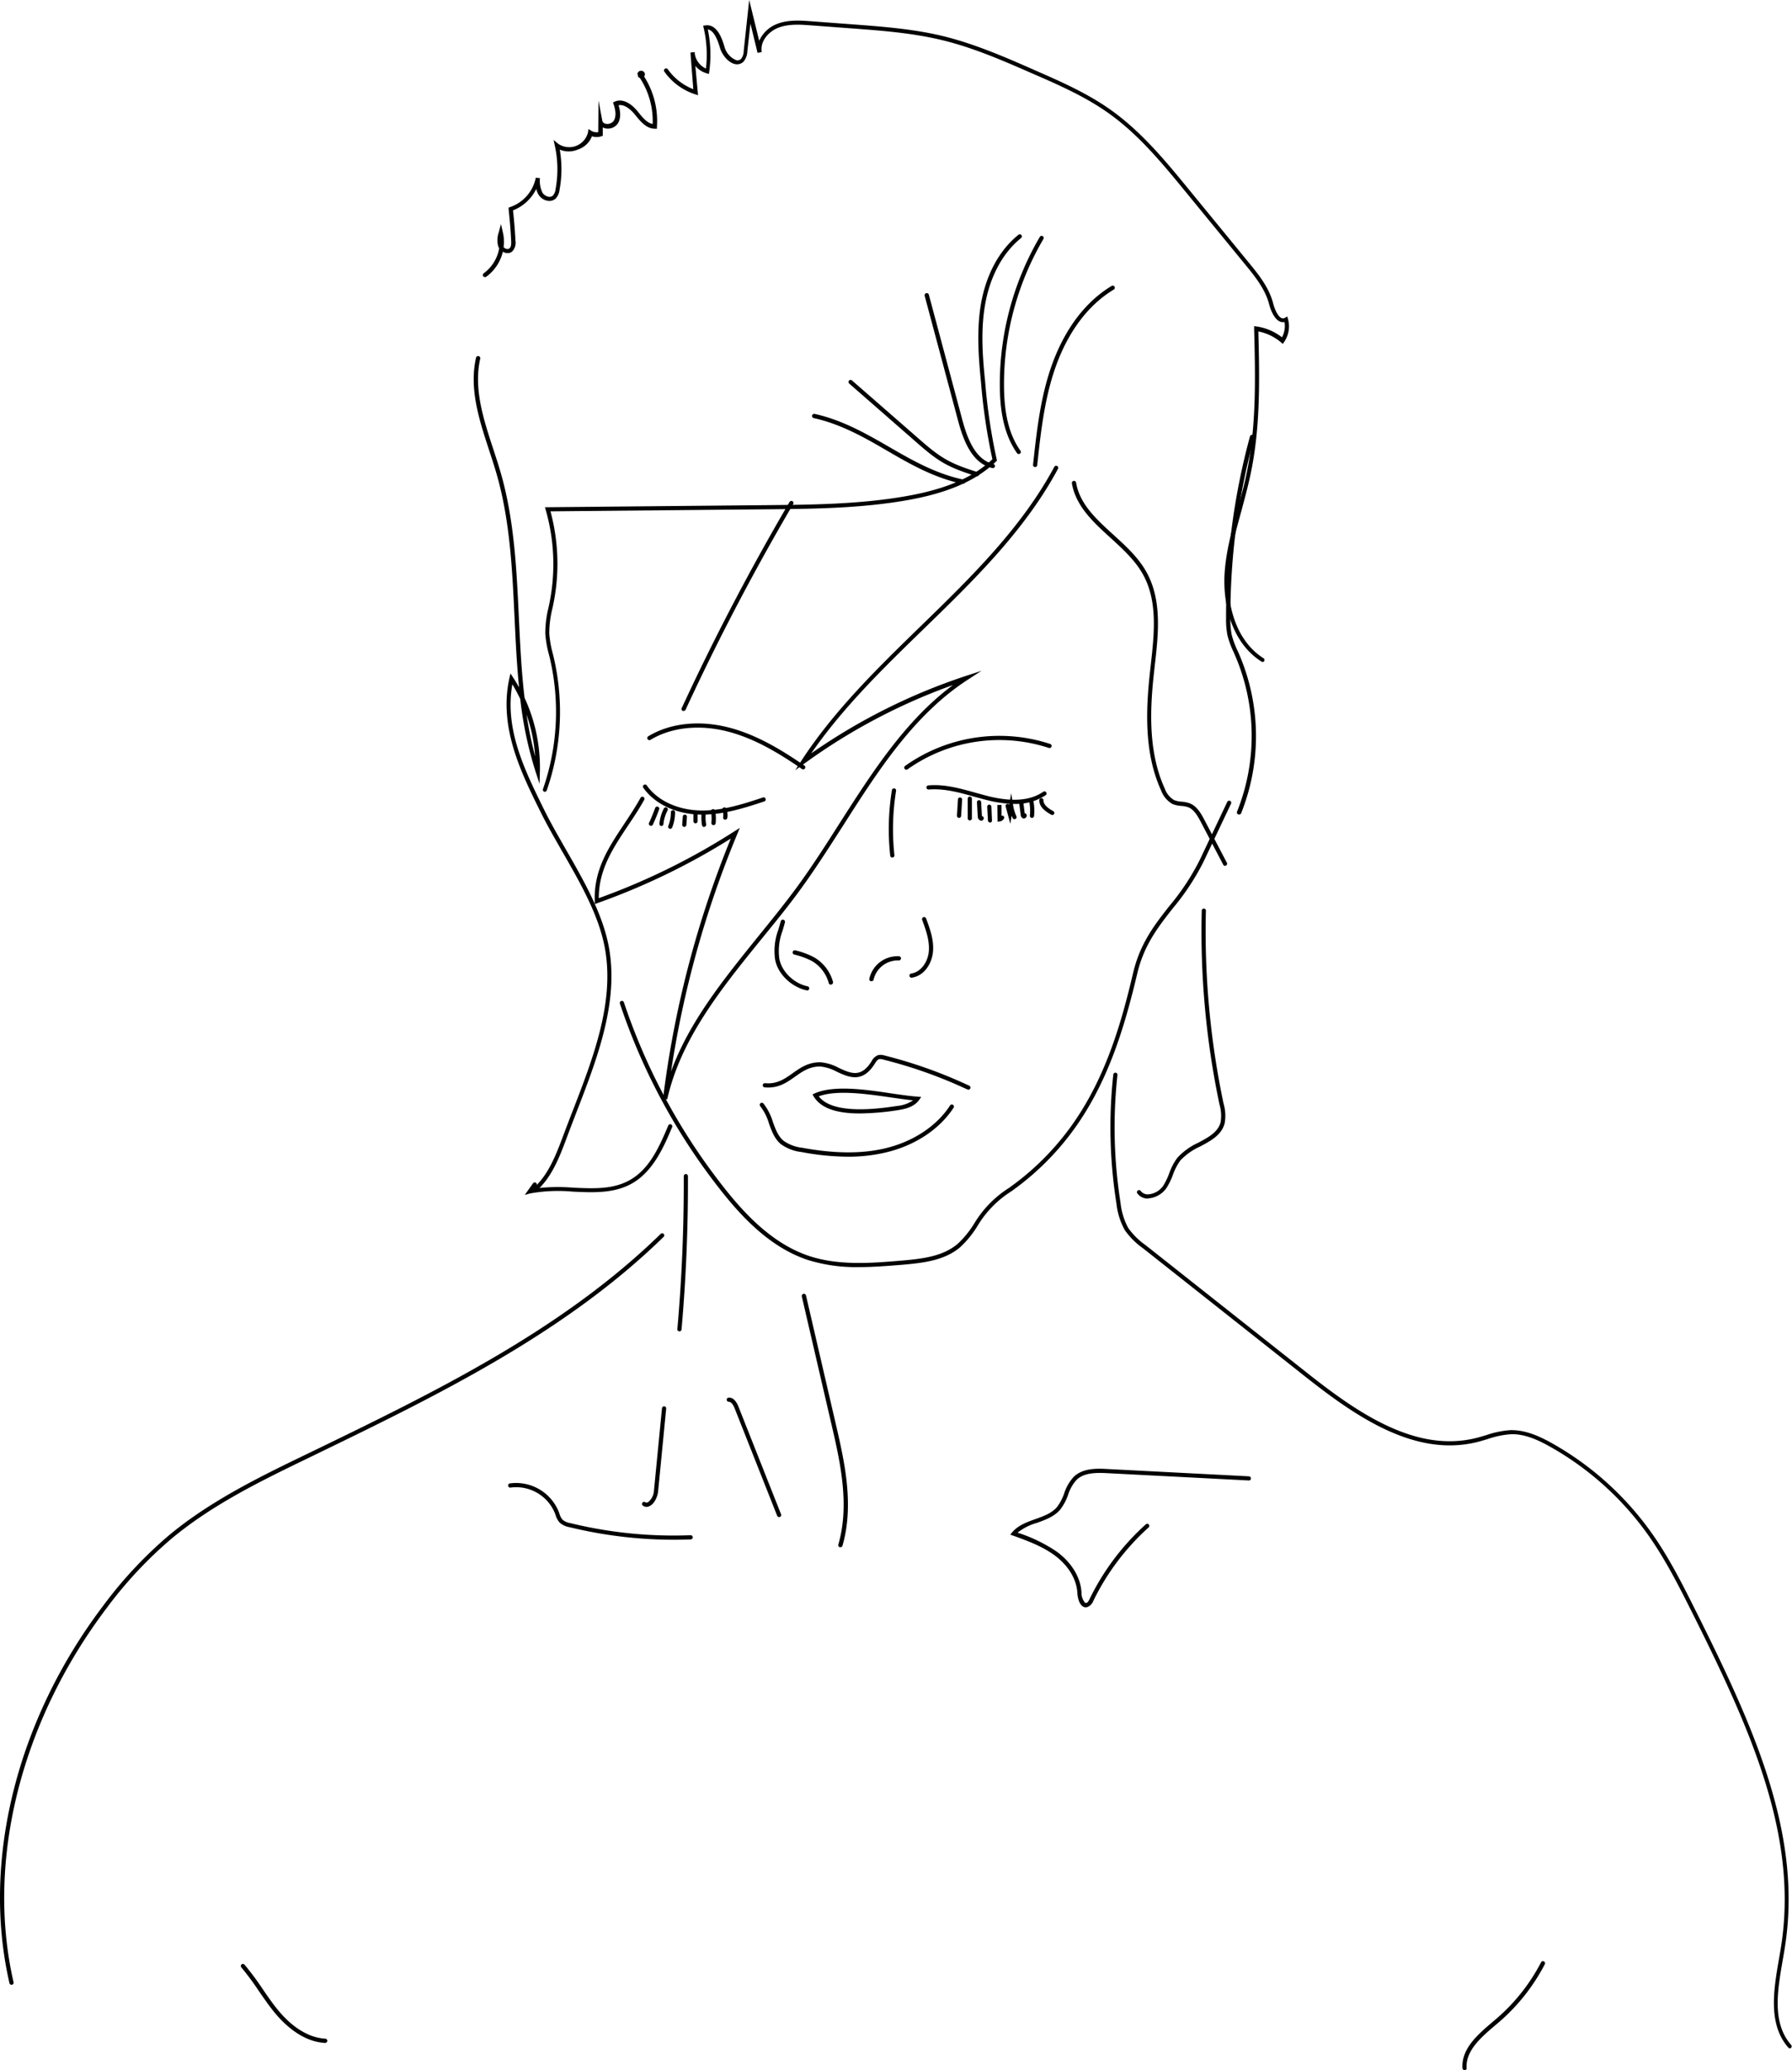 <svg id="Layer_1" data-name="Layer 1" xmlns="http://www.w3.org/2000/svg" viewBox="0 0 428.08 494.55"><defs><style>.cls-1{fill:#010101;}</style></defs><title>bowie</title><path class="cls-1" d="M127.75,284.75a.5.5,0,0,1-.33-.87c3.39-3,5.17-7.28,7-12.16.75-2,1.54-4.08,2.35-6.16,5-12.9,10.14-26.24,7.74-39.13-1.45-7.82-5.86-15.51-10.13-22.94-1.87-3.27-3.65-6.35-5.18-9.45-4.72-9.51-10.06-20.3-7.49-32l.26-1.16.65,1q.75,1.14,1.41,2.33c-.56-5.54-.82-11.12-1.08-16.61-.54-11.42-1.09-23.23-4.27-34.29-.55-1.91-1.19-3.87-1.81-5.76-2.36-7.21-4.81-14.67-3.12-22.09a.5.5,0,1,1,1,.22c-1.62,7.15.78,14.48,3.1,21.56.62,1.9,1.27,3.87,1.82,5.79,3.21,11.18,3.77,23,4.31,34.52.3,6.34.6,12.79,1.36,19.17A39.48,39.48,0,0,1,129,184.37l-.08,2.88-.9-2.74A90.92,90.92,0,0,1,124.31,167a37.79,37.79,0,0,0-1.89-3.52c-1.9,10.83,3,20.6,7.65,30.07,1.52,3.07,3.29,6.14,5.15,9.4,4.31,7.51,8.76,15.27,10.25,23.26,2.45,13.17-2.76,26.65-7.8,39.68-.8,2.07-1.59,4.12-2.34,6.15-1.86,5-3.68,9.41-7.25,12.56A.5.5,0,0,1,127.75,284.75Zm-1.93-114a89.87,89.87,0,0,0,2.05,9.93A38.59,38.59,0,0,0,125.82,170.73Z" transform="translate(-0.03 0)"/><path class="cls-1" d="M125.39,285.46l2-2.81a.5.5,0,0,1,.81.58l-.51.71a44.22,44.22,0,0,1,9.22-.21c5,.23,9.63.45,13.67-1.87,4.45-2.56,6.75-7.38,9.1-13a.5.5,0,0,1,.92.39c-1.87,4.43-4.42,10.5-9.52,13.43-4.3,2.47-9.34,2.23-14.22,2a37.85,37.85,0,0,0-10.2.43Z" transform="translate(-0.03 0)"/><path class="cls-1" d="M205.23,302.71A38.75,38.75,0,0,1,193,301c-9.32-3.09-16.22-10.79-21.19-17.15a147.16,147.16,0,0,1-23.69-44.08.5.5,0,0,1,.95-.32,146.18,146.18,0,0,0,23.53,43.78c4.88,6.25,11.65,13.81,20.72,16.82,7.11,2.36,15,1.7,22,1.11,5.33-.45,10-1.06,13.47-4a22.83,22.83,0,0,0,4-4.92,25.79,25.79,0,0,1,8.35-8.5l1.53-1.13a63.56,63.56,0,0,0,13.06-13.31c8.2-11.27,12.07-24.42,15-36.94,1.67-7,5.09-11.41,8.71-16a56.39,56.39,0,0,0,7.23-11l6.52-13.76a.5.5,0,1,1,.9.43l-6.52,13.76a57.28,57.28,0,0,1-7.35,11.17c-3.55,4.53-6.91,8.81-8.52,15.64-3,12.62-6.9,25.88-15.2,37.3a64.52,64.52,0,0,1-13.27,13.52l-1.54,1.14a24.79,24.79,0,0,0-8.11,8.25,23.87,23.87,0,0,1-4.15,5.12c-3.67,3.13-8.53,3.77-14,4.23C212.18,302.42,208.72,302.71,205.23,302.71Z" transform="translate(-0.03 0)"/><path class="cls-1" d="M167.8,194.61h-.28c-5.87-.07-11-2.46-13.81-6.4a.5.5,0,1,1,.82-.58c2.6,3.68,7.46,5.91,13,6,4.92.06,9.8-1.45,14.76-3.12a.5.5,0,1,1,.32.95C177.65,193.11,172.79,194.61,167.8,194.61Z" transform="translate(-0.03 0)"/><path class="cls-1" d="M242.41,192.05a27.74,27.74,0,0,1-6.72-.94c-1-.25-2-.53-3-.8-3.53-1-7.17-2-10.81-1.69a.51.51,0,0,1-.54-.45.5.5,0,0,1,.45-.54c3.81-.34,7.55.71,11.16,1.72,1,.27,2,.55,2.94.8,5.86,1.48,10.23,1.16,13.36-1a.5.5,0,1,1,.56.83A12.87,12.87,0,0,1,242.41,192.05Z" transform="translate(-0.03 0)"/><path class="cls-1" d="M216.54,183.88a.5.5,0,0,1-.29-.91,38.93,38.93,0,0,1,34.65-5.24.5.5,0,0,1-.32.95,37.91,37.91,0,0,0-33.75,5.11A.5.5,0,0,1,216.54,183.88Z" transform="translate(-0.03 0)"/><path class="cls-1" d="M191.9,183.82a.5.5,0,0,1-.28-.09c-5.22-3.58-10.94-7.14-17.41-8.88-6.89-1.85-13.74-1.16-18.79,1.9a.5.5,0,0,1-.52-.86c5.28-3.2,12.41-3.93,19.57-2,6.62,1.78,12.43,5.39,17.72,9a.5.5,0,0,1-.28.91Z" transform="translate(-0.03 0)"/><path class="cls-1" d="M159.42,262.63l-1-.17a242.46,242.46,0,0,1,16.19-62.13,161.69,161.69,0,0,1-31.86,15.42l-.64.23,0-.68c-.27-7.47,3.26-12.78,7-18.41,1.32-2,2.69-4.05,3.93-6.28a.5.5,0,1,1,.87.49c-1.26,2.26-2.64,4.33-4,6.34-3.52,5.31-6.85,10.33-6.84,17.13a160.72,160.72,0,0,0,32.34-15.93l1.35-.86-.61,1.48A241.48,241.48,0,0,0,160.33,256C164.66,244.06,173,233.84,181,223.9c3.24-4,6.58-8.1,9.61-12.25,3.52-4.83,6.83-10,10-15,7.69-12,15.61-24.47,27.07-33a141.42,141.42,0,0,0-35.56,18.81L190,184l1.47-2.27c7.82-12,18.35-22.27,28.53-32.17,11.81-11.48,24-23.35,31.87-38a.5.5,0,1,1,.88.47c-7.93,14.76-20.19,26.69-32.06,38.22-9.5,9.23-19.29,18.75-26.87,29.73a142.43,142.43,0,0,1,37-18.52l3.68-1.21-3.25,2.11c-12.91,8.37-21.47,21.78-29.74,34.75-3.21,5-6.54,10.24-10.07,15.1-3,4.17-6.39,8.3-9.64,12.29C172.4,236.12,162.67,248.1,159.42,262.63Z" transform="translate(-0.03 0)"/><path class="cls-1" d="M163.33,169.83a.49.49,0,0,1-.21,0,.5.5,0,0,1-.24-.66c7.75-16.76,16.42-33.33,25.77-49.26a.5.5,0,0,1,.86.51c-9.33,15.9-18,32.44-25.72,49.17A.5.5,0,0,1,163.33,169.83Z" transform="translate(-0.03 0)"/><path class="cls-1" d="M130.22,189.15a.49.49,0,0,1-.17,0,.5.5,0,0,1-.31-.64,56.23,56.23,0,0,0,1.68-31.09c-.08-.36-.17-.71-.26-1.07a25.5,25.5,0,0,1-.87-5,25.48,25.48,0,0,1,.78-6.23c.11-.53.22-1.05.32-1.58a47,47,0,0,0-1-21.73l-.18-.63,52.86-.5c11-.1,22.4-.21,33.42-2.15,9.44-1.65,16-4.46,20.61-8.82a138.63,138.63,0,0,1-2.72-18.36c-.6-6.06-1.09-12.5,0-18.83,1.24-7,4.41-12.79,8.94-16.43a.5.5,0,0,1,.63.78c-4.34,3.48-7.39,9.1-8.58,15.82-1.1,6.2-.61,12.57,0,18.56a137.75,137.75,0,0,0,2.76,18.52l.06.27-.2.19c-4.77,4.62-11.55,7.56-21.33,9.28-11.1,1.95-22.53,2.06-33.58,2.16l-51.55.49a48,48,0,0,1,.8,21.56c-.1.53-.21,1.06-.33,1.6a24.74,24.74,0,0,0-.76,6,24.77,24.77,0,0,0,.84,4.81c.09.36.18.72.26,1.08a57.24,57.24,0,0,1-1.71,31.65A.5.5,0,0,1,130.22,189.15Z" transform="translate(-0.03 0)"/><path class="cls-1" d="M243.39,108.47a.5.5,0,0,1-.41-.21c-2.79-4-4.1-9.17-4.11-16.33a69.62,69.62,0,0,1,9.53-35.29.5.5,0,1,1,.86.5,68.62,68.62,0,0,0-9.39,34.78c0,7,1.26,12,3.93,15.76a.5.5,0,0,1-.41.79Z" transform="translate(-0.03 0)"/><path class="cls-1" d="M247.3,111.58h-.05a.5.5,0,0,1-.44-.55c.85-7.86,1.73-16,4.43-23.65,2.12-6,6.33-14.23,14.34-19.07a.5.5,0,0,1,.52.86c-7.76,4.69-11.85,12.68-13.92,18.55-2.66,7.56-3.53,15.62-4.38,23.42A.5.5,0,0,1,247.3,111.58Z" transform="translate(-0.03 0)"/><path class="cls-1" d="M237.14,111.8H237c-4.79-1.14-6.84-6.6-8.08-11.22l-8-29.91a.5.5,0,1,1,1-.26l8,29.91c1.17,4.36,3.07,9.49,7.35,10.51a.5.5,0,0,1-.12,1Z" transform="translate(-0.03 0)"/><path class="cls-1" d="M233.35,113.74l-.15,0c-6.58-2.07-8.8-3.31-13.93-7.79L202.91,91.65a.5.5,0,1,1,.66-.75l16.36,14.28c5,4.36,7.16,5.57,13.57,7.59a.5.5,0,0,1-.15,1Z" transform="translate(-0.03 0)"/><path class="cls-1" d="M230,115.58h-.1c-6.81-1.45-12.52-4.74-18-7.93s-10.94-6.31-17.48-7.77a.5.5,0,0,1,.22-1c6.7,1.49,12.33,4.74,17.77,7.88s11.09,6.4,17.74,7.81a.5.5,0,0,1-.1,1Z" transform="translate(-0.03 0)"/><path class="cls-1" d="M292.68,206.85a.5.5,0,0,1-.44-.27l-5.36-10.23c-.82-1.56-1.67-3-3.06-3.52a6.67,6.67,0,0,0-1.61-.3,6.59,6.59,0,0,1-2.1-.46,6.13,6.13,0,0,1-2.73-3.28c-4.1-9-3.62-19.44-2.61-28.48l.13-1.19c.87-7.71,1.78-15.68-2-22.18-1.85-3.22-4.78-5.89-7.61-8.47-4.06-3.7-8.26-7.52-9.2-13a.5.5,0,0,1,1-.17c.88,5.13,4.77,8.67,8.88,12.42,2.89,2.63,5.88,5.35,7.8,8.71,3.9,6.79,3,14.93,2.09,22.79l-.13,1.19c-1,8.9-1.47,19.18,2.53,27.95a5.27,5.27,0,0,0,2.24,2.78,5.75,5.75,0,0,0,1.79.38,7.49,7.49,0,0,1,1.86.36c1.73.64,2.73,2.33,3.6,4l5.36,10.23a.5.5,0,0,1-.44.73Z" transform="translate(-0.03 0)"/><path class="cls-1" d="M296,194.59a.5.5,0,0,1-.46-.69,48.58,48.58,0,0,0-.47-37.31l-.35-.81a21.14,21.14,0,0,1-1.47-4,19.86,19.86,0,0,1-.33-4.19,163.81,163.81,0,0,1,5.71-43.34.5.5,0,0,1,1,.26,162.84,162.84,0,0,0-5.68,43.08,18.83,18.83,0,0,0,.3,4,20.48,20.48,0,0,0,1.41,3.85l.36.81a49.59,49.59,0,0,1,.48,38.08A.5.5,0,0,1,296,194.59Z" transform="translate(-0.03 0)"/><path class="cls-1" d="M115.87,66.2a.5.5,0,0,1-.29-.91,9.33,9.33,0,0,0,3.7-6,2.32,2.32,0,0,1-.23-.44,5.59,5.59,0,0,1,.14-3.38l.51-1.94.46,2a9.86,9.86,0,0,1,.17,3.53,1.54,1.54,0,0,0,.65.39.81.81,0,0,0,.73-.1c.44-.34.46-1.1.43-1.8-.12-2.51-.33-5-.61-7.55l0-.41.39-.13a9.33,9.33,0,0,0,6.1-7l1,.1a6.34,6.34,0,0,0,.59,3.45,2.19,2.19,0,0,0,1.5,1,1.23,1.23,0,0,0,1-.28,2.75,2.75,0,0,0,.63-1.51,26.11,26.11,0,0,0-.16-10.36l-.31-1.43,1.12.93a4.63,4.63,0,0,0,7.11-2.77l.1-.77.66.42a2.43,2.43,0,0,0,1.68.32L143,24l.91,4.84a1,1,0,0,0,.83.73,1.9,1.9,0,0,0,1.87-.67c.6-.91.59-2.22,0-4l-.15-.43.42-.19c1.63-.74,3.67.12,5.45,2.3l.18.22c1,1.26,2.08,2.56,3.43,2.82a18.73,18.73,0,0,0-3.06-11,.81.81,0,0,1-.26-.13.5.5,0,0,1-.19-.52l0-.06-.17-.23.12-.27a.85.85,0,0,1,.88-.5.87.87,0,0,1,.8.63.84.84,0,0,1-.16.74,19.72,19.72,0,0,1,3.06,12l0,.47h-.47c-2.05,0-3.44-1.72-4.67-3.23l-.18-.22c-.51-.62-2.19-2.49-3.84-2.16.57,1.88.5,3.33-.23,4.43a2.9,2.9,0,0,1-2.9,1.1,2.38,2.38,0,0,1-.65-.23l0,2-.33.11a3.39,3.39,0,0,1-2.25,0A5.42,5.42,0,0,1,138,35.75a5.55,5.55,0,0,1-4.25,0,27.15,27.15,0,0,1-.06,9.63,3.56,3.56,0,0,1-.93,2.06,2.21,2.21,0,0,1-1.82.54,3.18,3.18,0,0,1-2.22-1.41,4.46,4.46,0,0,1-.58-1.44,10.44,10.44,0,0,1-5.56,5.13c.27,2.39.46,4.82.58,7.22a3,3,0,0,1-.82,2.64,1.79,1.79,0,0,1-1.61.27,2.45,2.45,0,0,1-.58-.25,10.31,10.31,0,0,1-4,6A.5.5,0,0,1,115.87,66.2Z" transform="translate(-0.03 0)"/><path class="cls-1" d="M301.65,158.13a.5.5,0,0,1-.27-.08c-7.26-4.58-9.3-14-8.8-21.29.36-5.21,1.77-10.31,3.13-15.25.71-2.58,1.45-5.24,2-7.88,2.51-11.54,2.21-23.53,1.91-35.13v-.59l.58.08a12.93,12.93,0,0,1,6.07,2.59,5.61,5.61,0,0,0,.61-3.64,1.81,1.81,0,0,1-1.09-.12c-1.58-.68-2.38-3.35-2.59-4.16-.94-3.64-3.49-6.76-5.74-9.5l-14-17.09c-5.63-6.87-11.44-14-18.81-19.17-5.53-3.9-11.84-6.67-18-9.34-6.84-3-13.91-6.09-21.27-7.9s-14.78-2.34-22.09-2.89l-9.5-.71c-2.54-.19-5.41-.4-7.9.59-2.23.89-4.35,3.22-3.89,5.78l-1,.21-1.7-7-.74,6.6a4.07,4.07,0,0,1-.84,2.4,2.16,2.16,0,0,1-2.15.66c-1.61-.38-3.06-2.23-3.53-3.81-.59-2-1.45-4.21-2.93-4.47a29.22,29.22,0,0,1,.35,10.08l-.08.56-.55-.15a5.44,5.44,0,0,1-2.69-1.76l.64,7-.72-.23a14.52,14.52,0,0,1-7.32-5.39.5.5,0,1,1,.82-.58,13.53,13.53,0,0,0,6.09,4.76L165,13c0-.16,0-.31,0-.47l1-.07,0,.41a4.68,4.68,0,0,0,2.67,3.51,28.23,28.23,0,0,0-.55-9.72L168,6.15l.54-.08c2.91-.42,4.09,3.51,4.58,5.19a4.78,4.78,0,0,0,2.8,3.12,1.16,1.16,0,0,0,1.19-.37,3.18,3.18,0,0,0,.58-1.83L179,0l2.39,9.75a7.69,7.69,0,0,1,4.18-4c2.7-1.08,5.7-.86,8.35-.66l9.5.71c7.35.55,15,1.11,22.26,2.92s14.55,4.95,21.43,8c6.16,2.69,12.52,5.48,18.13,9.44,7.48,5.28,13.34,12.44,19,19.36l14,17.09c2.32,2.83,4.94,6,5.93,9.89.38,1.47,1.15,3.12,2,3.49a.87.87,0,0,0,.82-.07l.55-.31.17.61a6.59,6.59,0,0,1-.92,5.48l-.32.46-.42-.36a11.91,11.91,0,0,0-5.42-2.62c.29,11.47.54,23.31-2,34.76-.58,2.67-1.32,5.35-2,7.94-1.35,4.89-2.75,9.94-3.1,15-.49,7,1.45,16,8.33,20.37a.5.5,0,0,1-.27.92Z" transform="translate(-0.03 0)"/><path class="cls-1" d="M162.29,318.06h0a.5.5,0,0,1-.45-.54c1.07-12.1,1.58-24.39,1.53-36.54a.5.5,0,0,1,.5-.5h0a.5.5,0,0,1,.5.5c.05,12.18-.46,24.5-1.53,36.63A.5.5,0,0,1,162.29,318.06Z" transform="translate(-0.03 0)"/><path class="cls-1" d="M2.78,474.16a.5.5,0,0,1-.49-.39c-6.7-29.13,1.68-62.86,22.44-90.23a100.59,100.59,0,0,1,15.68-16.77c9.91-8.26,22-14.12,32.69-19.29l.79-.38c29.64-14.36,60.29-29.2,84-52.36a.5.5,0,0,1,.7.71C134.77,318.73,104,333.61,74.33,348l-.8.39c-11.15,5.4-22.67,11-32.49,19.16a99.66,99.66,0,0,0-15.52,16.6C5,411.28-3.37,444.7,3.27,473.55a.5.5,0,0,1-.37.6Z" transform="translate(-0.03 0)"/><path class="cls-1" d="M160.93,367.84a105.11,105.11,0,0,1-24.86-3,4.64,4.64,0,0,1-2.34-1.09,4.74,4.74,0,0,1-1-1.86l-.13-.36A10,10,0,0,0,122,355.38a.5.5,0,0,1-.16-1,11,11,0,0,1,11.68,6.81l.13.37a4,4,0,0,0,.76,1.49,3.8,3.8,0,0,0,1.86.82A104,104,0,0,0,165,366.76a.52.52,0,0,1,.52.48.5.5,0,0,1-.48.52Q163,367.84,160.93,367.84Z" transform="translate(-0.03 0)"/><path class="cls-1" d="M274.27,286.33a3.06,3.06,0,0,1-2.54-1.22.5.5,0,0,1,.8-.6,2.1,2.1,0,0,0,1.8.82,4.82,4.82,0,0,0,3.58-2.06,16,16,0,0,0,1.44-3,14.07,14.07,0,0,1,1.93-3.68,15.61,15.61,0,0,1,5-3.6c2.42-1.29,4.71-2.5,5.33-4.89a9.51,9.51,0,0,0-.26-4.23,200.41,200.41,0,0,1-4.24-46.33.5.5,0,0,1,.5-.49h0a.5.5,0,0,1,.49.51,199.33,199.33,0,0,0,4.22,46.08,10.28,10.28,0,0,1,.26,4.71c-.72,2.82-3.32,4.19-5.83,5.53a14.89,14.89,0,0,0-4.74,3.34,13.13,13.13,0,0,0-1.78,3.42,16.86,16.86,0,0,1-1.53,3.15,5.81,5.81,0,0,1-4.39,2.5Z" transform="translate(-0.03 0)"/><path class="cls-1" d="M427.61,489.34a.5.5,0,0,1-.38-.17c-4.92-5.63-3.49-13.89-2.23-21.19.16-.92.32-1.83.46-2.72,4.24-26.39-7-51.62-20.94-79.5-3.24-6.46-6.58-13.14-10.82-19.12a72,72,0,0,0-23.33-21c-2.77-1.55-6.07-3.15-9.48-3a21.45,21.45,0,0,0-5.52,1.16c-.83.25-1.66.5-2.5.71-14.95,3.69-29.13-6.22-41.25-15.81l-38.55-30.49a18.12,18.12,0,0,1-4.34-4.33,16.78,16.78,0,0,1-2-6.36,116.44,116.44,0,0,1-.75-30.82.51.51,0,0,1,.55-.44.5.5,0,0,1,.44.55,115.45,115.45,0,0,0,.74,30.55,16,16,0,0,0,1.84,6,17.09,17.09,0,0,0,4.11,4.08l38.55,30.49c11.93,9.44,25.88,19.2,40.38,15.62.82-.2,1.63-.45,2.45-.69a22.56,22.56,0,0,1,5.78-1.2c3.67-.09,7.11,1.53,10,3.15a73,73,0,0,1,23.65,21.27c4.29,6,7.65,12.75,10.9,19.25,14,28,25.32,53.42,21,80.11-.14.9-.3,1.81-.46,2.74-1.29,7.42-2.61,15.09,2,20.36a.5.5,0,0,1-.38.83Z" transform="translate(-0.03 0)"/><path class="cls-1" d="M259.45,384a1.37,1.37,0,0,1-.75-.23c-1.12-.72-1.29-2.84-1.31-3.26-.18-3.25-2.15-6.5-5.4-8.92-3-2.21-6.51-3.49-9.95-4.73l-.68-.24.46-.55c1.43-1.69,3.53-2.44,5.57-3.17s3.88-1.39,5.14-2.87a11.55,11.55,0,0,0,1.72-3.27,10.47,10.47,0,0,1,2.33-4c2.08-1.94,5.13-2,8.06-1.81l33.74,1.74a.5.5,0,0,1,.47.52.46.46,0,0,1-.52.47l-33.74-1.74c-2.72-.14-5.53-.14-7.33,1.54a9.62,9.62,0,0,0-2.08,3.63,12.43,12.43,0,0,1-1.89,3.54c-1.43,1.68-3.53,2.43-5.56,3.16a13.36,13.36,0,0,0-4.63,2.34,36.26,36.26,0,0,1,9.48,4.61c3.49,2.6,5.6,6.12,5.8,9.66a3.64,3.64,0,0,0,.85,2.47.41.41,0,0,0,.41,0c.28-.11.47-.46.67-.88a58.39,58.39,0,0,1,13.46-17.87.5.5,0,0,1,.67.74,57.38,57.38,0,0,0-13.23,17.56,2.49,2.49,0,0,1-1.21,1.38A1.55,1.55,0,0,1,259.45,384Z" transform="translate(-0.03 0)"/><path class="cls-1" d="M200.77,369.62l-.14,0a.5.5,0,0,1-.34-.62c2.8-9.63.4-20-1.72-29.08l-7-30.2a.5.5,0,1,1,1-.23l7,30.2c2.15,9.24,4.58,19.7,1.71,29.59A.5.5,0,0,1,200.77,369.62Z" transform="translate(-0.03 0)"/><path class="cls-1" d="M186.14,362.43a.5.5,0,0,1-.46-.32l-10.17-25.7c-.28-.71-.78-1.52-1.35-1.53a.49.49,0,0,1-.53-.47.5.5,0,0,1,.47-.52c.95-.06,1.75.68,2.34,2.16l10.17,25.7a.5.5,0,0,1-.28.65A.49.49,0,0,1,186.14,362.43Z" transform="translate(-0.03 0)"/><path class="cls-1" d="M154.54,360a1.72,1.72,0,0,1-.91-.28.5.5,0,1,1,.53-.85.64.64,0,0,0,.68,0,3.8,3.8,0,0,0,1.41-2.75l1.92-19.7a.51.51,0,0,1,.55-.45.5.5,0,0,1,.45.55l-1.92,19.7c-.13,1.32-.86,3-2,3.55A1.67,1.67,0,0,1,154.54,360Z" transform="translate(-0.03 0)"/><path class="cls-1" d="M77.69,488.06h0c-5.2-.31-9.31-4-11.85-7-1.45-1.73-2.73-3.62-4-5.44A65.06,65.06,0,0,0,57.68,470a.5.5,0,0,1,.76-.65A65.72,65.72,0,0,1,62.66,475c1.23,1.81,2.5,3.67,3.92,5.37,2.41,2.88,6.29,6.37,11.14,6.67a.5.5,0,0,1,0,1Z" transform="translate(-0.03 0)"/><path class="cls-1" d="M349.89,494.55a.5.5,0,0,1-.5-.47c-.29-4.69,3.71-8.08,7.24-11.08l.93-.79a45.39,45.39,0,0,0,10.61-13.42.5.5,0,0,1,.89.46A46.42,46.42,0,0,1,358.21,483l-.94.8c-3.35,2.84-7.15,6.07-6.89,10.25a.5.5,0,0,1-.47.53Z" transform="translate(-0.03 0)"/><path class="cls-1" d="M231.23,260.23a.5.5,0,0,1-.21,0,110.75,110.75,0,0,0-20-7.1,2,2,0,0,0-1-.09c-.41.12-.7.57-1,1.05l-.16.25c-2.92,4.46-6.1,3-8.92,1.7a10.46,10.46,0,0,0-4-1.26c-2.54,0-4.22,1.18-6,2.45-2,1.4-4,2.84-7.25,2.54a.5.5,0,0,1,.1-1c2.82.28,4.65-1,6.58-2.37s3.76-2.63,6.59-2.63a11.15,11.15,0,0,1,4.45,1.35c2.8,1.29,5.22,2.4,7.66-1.34l.15-.23a3,3,0,0,1,1.57-1.48,2.91,2.91,0,0,1,1.52.08,111.79,111.79,0,0,1,20.14,7.17.5.5,0,0,1-.21,1Z" transform="translate(-0.03 0)"/><path class="cls-1" d="M202.69,276.34a62.1,62.1,0,0,1-11.2-1.12,10.39,10.39,0,0,1-4.9-1.87c-1.54-1.27-2.22-3.14-2.88-5a12.38,12.38,0,0,0-2.05-4.06.5.5,0,1,1,.75-.66,13.31,13.31,0,0,1,2.24,4.38c.64,1.76,1.25,3.43,2.58,4.53a9.58,9.58,0,0,0,4.45,1.66c7.57,1.39,13.94,1.46,19.46.21,6.83-1.54,12.61-5.31,15.86-10.34a.5.5,0,0,1,.84.54c-3.4,5.24-9.4,9.17-16.48,10.77A39.12,39.12,0,0,1,202.69,276.34Z" transform="translate(-0.03 0)"/><path class="cls-1" d="M205.4,266c-4.75,0-9.12-.92-11-4.07l-.28-.48.5-.23c4.48-2,11.86-1,18.37,0,2.29.33,4.45.64,6.23.77l.88.07-.51.72c-1.17,1.65-3.26,2.16-5.15,2.45h0A62.64,62.64,0,0,1,205.4,266Zm-9.78-4.09c3.49,4.59,14.88,2.88,18.71,2.3h0a8.1,8.1,0,0,0,3.82-1.34c-1.59-.16-3.38-.42-5.27-.69C207.08,261.34,199.91,260.31,195.62,261.91Zm18.78,2.8h0Z" transform="translate(-0.03 0)"/><path class="cls-1" d="M198.49,235.24a.5.5,0,0,1-.48-.37A8.75,8.75,0,0,0,194,229.6a18.06,18.06,0,0,0-4.24-1.56.5.5,0,0,1,.27-1,18.77,18.77,0,0,1,4.47,1.66,9.75,9.75,0,0,1,4.52,5.87.5.5,0,0,1-.35.61Z" transform="translate(-0.03 0)"/><path class="cls-1" d="M208.19,234.42h-.1a.5.5,0,0,1-.39-.59,6.87,6.87,0,0,1,7.1-5.38.5.5,0,0,1,.46.54.51.51,0,0,1-.54.46,5.93,5.93,0,0,0-6,4.58A.5.5,0,0,1,208.19,234.42Z" transform="translate(-0.03 0)"/><path class="cls-1" d="M217.82,233.57a.5.5,0,0,1-.08-1c2.45-.4,4-3,4.17-5.32.22-2.58-.74-5.19-1.59-7.49a.5.5,0,1,1,.94-.35c.89,2.4,1.9,5.13,1.65,7.92s-2,5.74-5,6.22Z" transform="translate(-0.03 0)"/><path class="cls-1" d="M192.76,236.58h-.11c-3.76-.86-7-4.12-7.49-7.57a14.43,14.43,0,0,1,.81-6.92c.18-.63.38-1.29.57-2a.5.5,0,0,1,1,.25c-.19.74-.39,1.42-.58,2.05a13.63,13.63,0,0,0-.78,6.49c.45,3.06,3.34,6,6.72,6.74a.5.5,0,0,1-.11,1Z" transform="translate(-0.03 0)"/><path class="cls-1" d="M213.19,204.87a.5.5,0,0,1-.5-.45,58.48,58.48,0,0,1,.4-15.65.5.5,0,0,1,1,.16,57.46,57.46,0,0,0-.4,15.38.5.5,0,0,1-.44.55Z" transform="translate(-0.03 0)"/><path class="cls-1" d="M229.1,195.39h0a.5.5,0,0,1-.47-.53l.24-3.88a.49.49,0,0,1,.53-.47.5.5,0,0,1,.47.53l-.24,3.88A.5.5,0,0,1,229.1,195.39Z" transform="translate(-0.03 0)"/><path class="cls-1" d="M231.7,196a.5.5,0,0,1-.5-.5V190.8a.5.5,0,0,1,1,0v4.74A.5.5,0,0,1,231.7,196Z" transform="translate(-0.03 0)"/><path class="cls-1" d="M234.44,196.07h-.08a1,1,0,0,1-.75-.89l-.2-3.49a.5.5,0,0,1,.47-.53.49.49,0,0,1,.53.47l.19,3.35.08,0a.5.5,0,0,1,.33.63A.6.6,0,0,1,234.44,196.07Z" transform="translate(-0.03 0)"/><path class="cls-1" d="M236.53,196.48a.5.5,0,0,1-.5-.47l-.17-3.25a.5.5,0,0,1,.47-.53.51.51,0,0,1,.53.47L237,196a.5.5,0,0,1-.47.53Z" transform="translate(-0.03 0)"/><path class="cls-1" d="M238.33,196.31l-.05-4,1,0h-.5l.5,0,0,2.58a.49.49,0,0,1,.37,0,.5.5,0,0,1,.2.68,1.33,1.33,0,0,1-1,.67Z" transform="translate(-0.03 0)"/><path class="cls-1" d="M241.38,196.8l-1.12-4.15a.5.5,0,0,1,.87-.44l.46-2.71.48,3a9.79,9.79,0,0,0,.75,2.47.5.5,0,1,1-.91.41q-.11-.25-.21-.5Z" transform="translate(-0.03 0)"/><path class="cls-1" d="M244.61,195.54a.66.66,0,0,1-.34-.1,1,1,0,0,1-.41-.75l-.38-3a.5.5,0,0,1,.43-.56.51.51,0,0,1,.56.43l.35,2.73a.5.5,0,0,1,.39.23.61.61,0,0,1-.09.76A.72.72,0,0,1,244.61,195.54Zm-.24-.44h0Z" transform="translate(-0.03 0)"/><path class="cls-1" d="M246.55,195.39h-.05a.5.5,0,0,1-.45-.55,11.38,11.38,0,0,0-.11-3.11.5.5,0,0,1,.41-.58.51.51,0,0,1,.58.41,12.37,12.37,0,0,1,.12,3.38A.5.5,0,0,1,246.55,195.39Z" transform="translate(-0.03 0)"/><path class="cls-1" d="M251.39,194.69a.5.5,0,0,1-.24-.06c-1.34-.75-2.87-1.81-2.85-3.47a.5.5,0,0,1,.5-.49h0a.5.5,0,0,1,.49.51c0,1.13,1.24,2,2.34,2.59a.5.5,0,0,1-.24.94Z" transform="translate(-0.03 0)"/><path class="cls-1" d="M155.53,197.29a.5.5,0,0,1-.45-.71c.54-1.15,1-2.35,1.46-3.55a.5.5,0,1,1,.94.34c-.44,1.23-.94,2.45-1.49,3.63A.5.5,0,0,1,155.53,197.29Z" transform="translate(-0.03 0)"/><path class="cls-1" d="M158,197.34h0a.5.5,0,0,1-.45-.54,9.81,9.81,0,0,1,1.07-3.66.5.5,0,1,1,.89.46,8.81,8.81,0,0,0-1,3.29A.5.5,0,0,1,158,197.34Z" transform="translate(-0.03 0)"/><path class="cls-1" d="M160.15,198a.5.5,0,0,1-.46-.71,9,9,0,0,0,.6-3.2.5.5,0,1,1,1-.08,9.78,9.78,0,0,1-.69,3.69A.5.5,0,0,1,160.15,198Z" transform="translate(-0.03 0)"/><path class="cls-1" d="M163.47,197.54h0A.5.5,0,0,1,163,197l.14-1.93a.49.49,0,0,1,.53-.46.5.5,0,0,1,.46.53l-.14,1.93A.5.5,0,0,1,163.47,197.54Z" transform="translate(-0.03 0)"/><path class="cls-1" d="M166.18,196.69a.5.5,0,0,1-.5-.5v-1.94a.5.5,0,0,1,1,0v1.94A.5.5,0,0,1,166.18,196.69Z" transform="translate(-0.03 0)"/><path class="cls-1" d="M168.23,197.57a.5.5,0,0,1-.49-.41,10.34,10.34,0,0,1-.1-3,.51.51,0,0,1,.55-.44.5.5,0,0,1,.44.55,9.33,9.33,0,0,0,.09,2.67.5.5,0,0,1-.4.58Z" transform="translate(-0.03 0)"/><path class="cls-1" d="M170.47,197.12h-.05a.5.5,0,0,1-.45-.55,9.78,9.78,0,0,0-.09-2.68.5.5,0,1,1,1-.17,10.76,10.76,0,0,1,.1,3A.5.5,0,0,1,170.47,197.12Z" transform="translate(-0.03 0)"/><path class="cls-1" d="M173.28,195.82h-.08a.5.5,0,0,1-.42-.57,3.43,3.43,0,0,0-.17-1.69.5.5,0,1,1,.94-.35,4.43,4.43,0,0,1,.22,2.19A.5.5,0,0,1,173.28,195.82Z" transform="translate(-0.03 0)"/></svg>